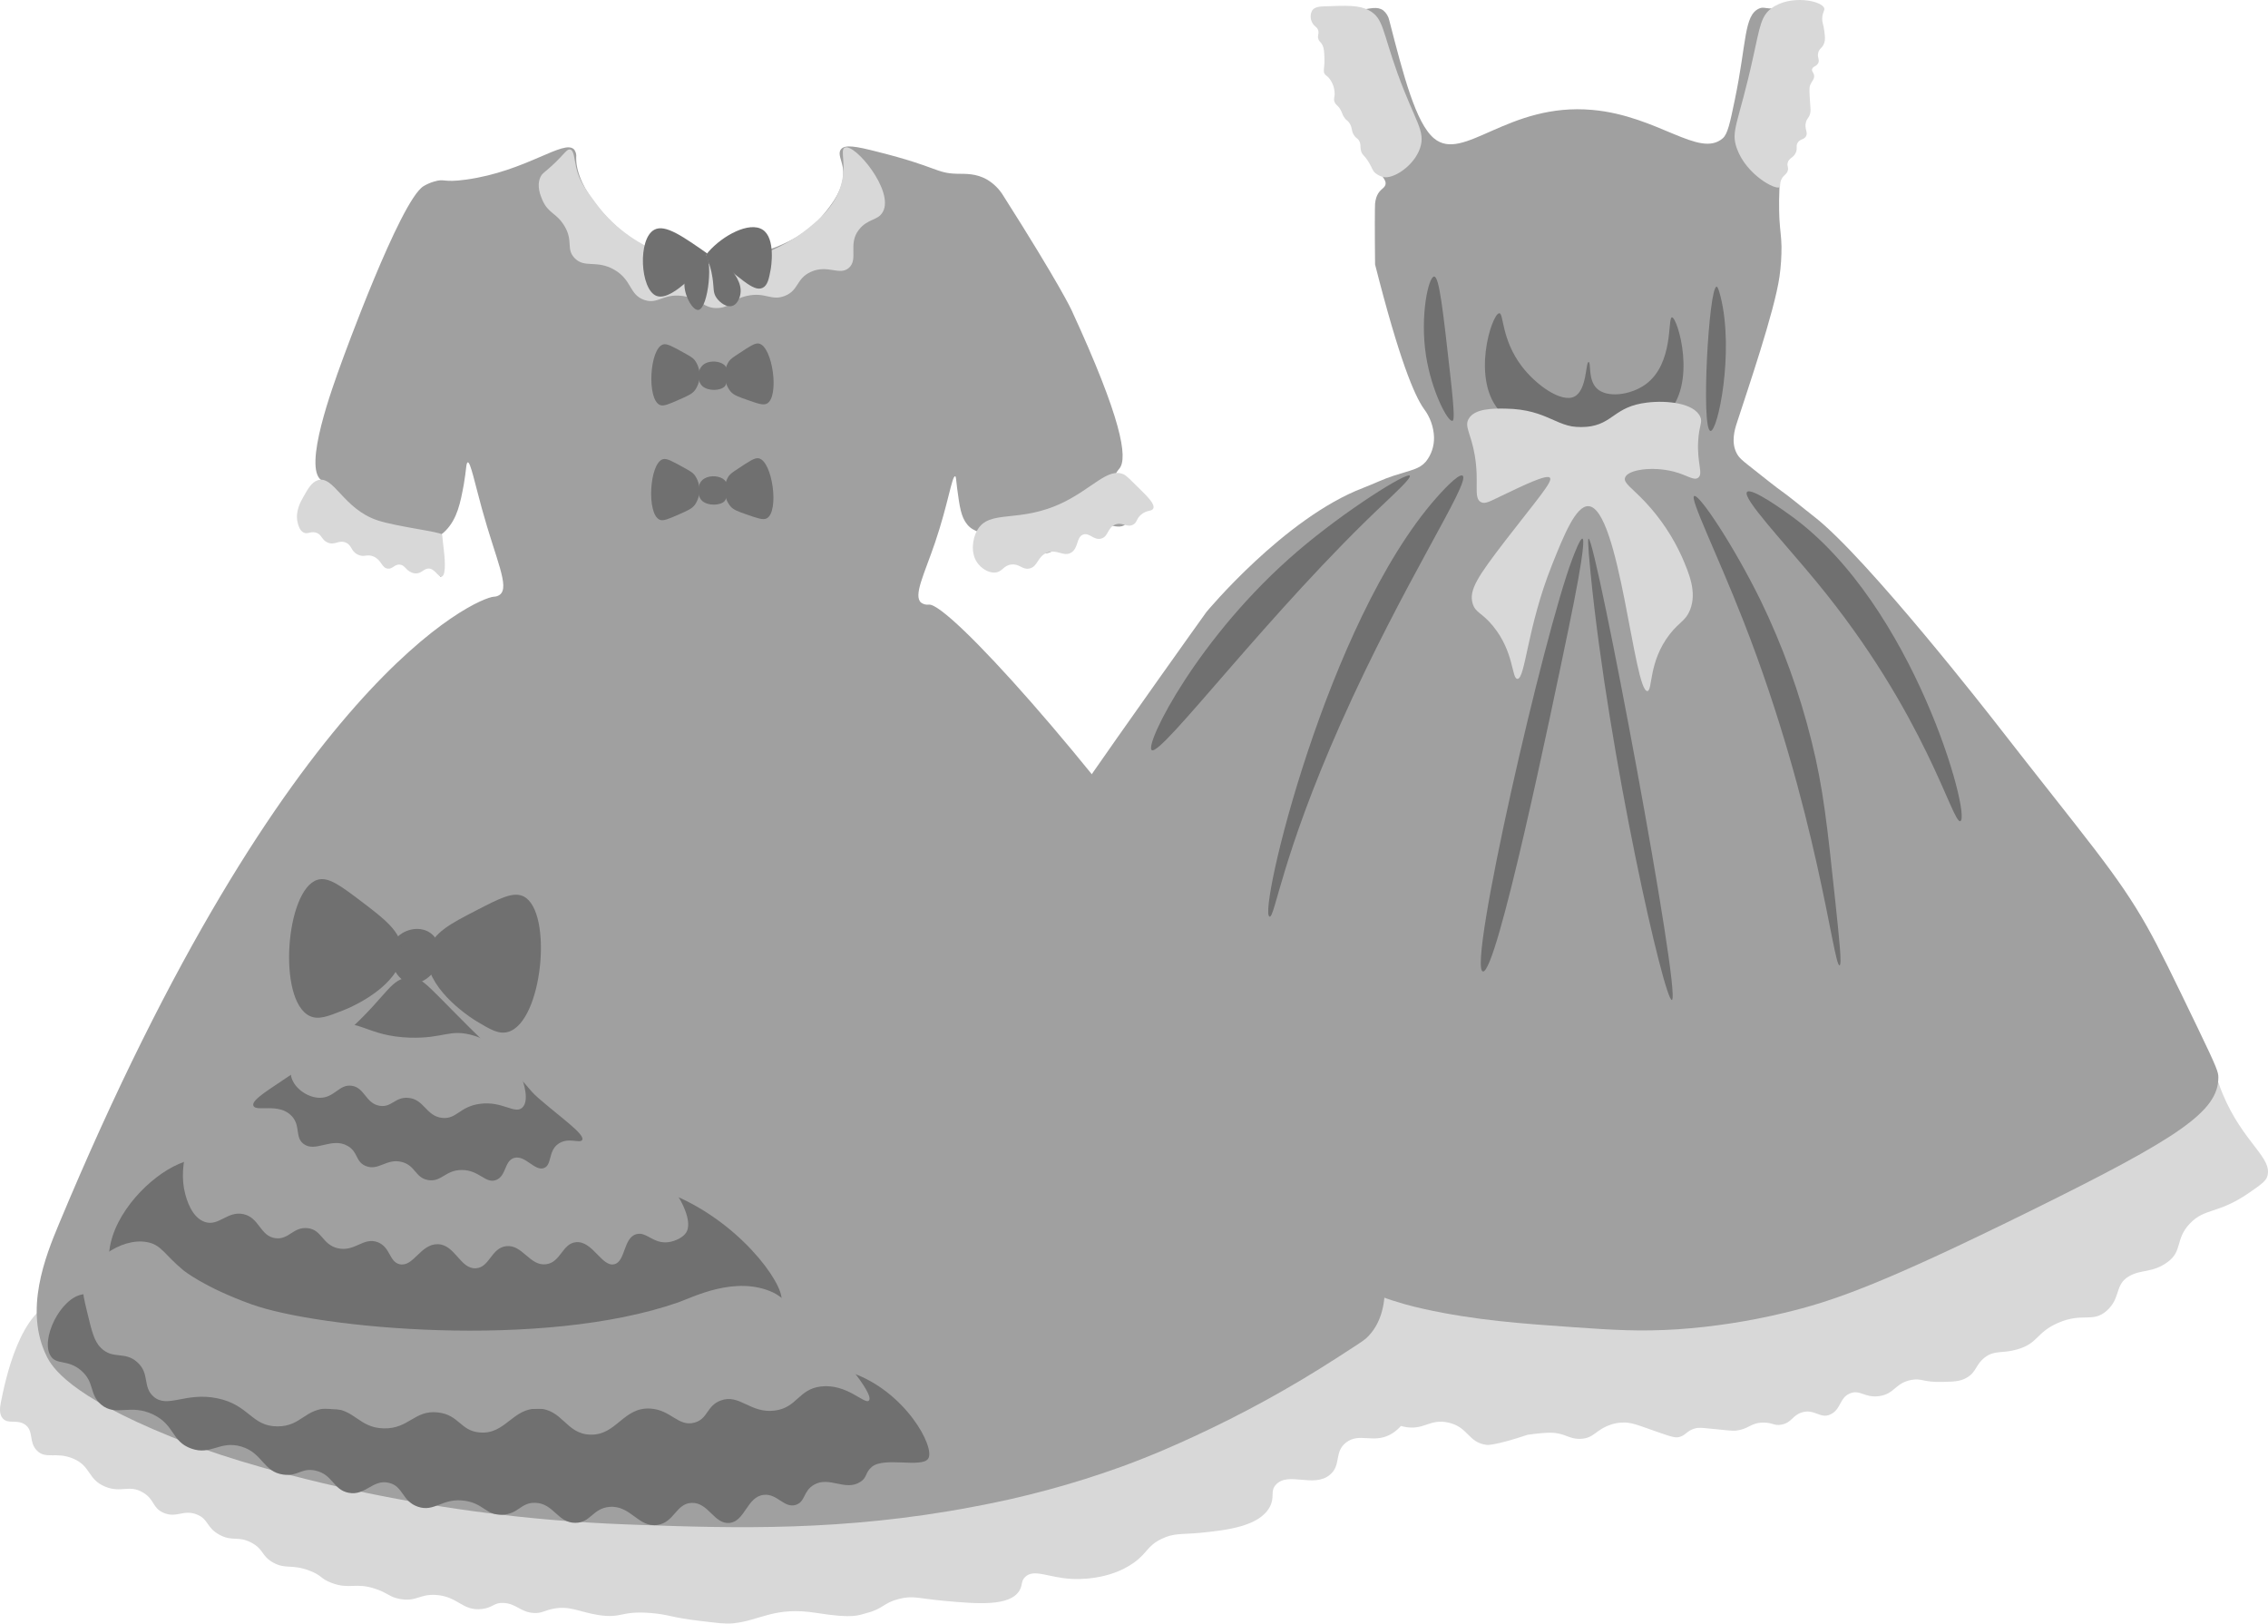 <?xml version="1.0" standalone="no"?><!-- Generator: Gravit.io --><svg xmlns="http://www.w3.org/2000/svg" xmlns:xlink="http://www.w3.org/1999/xlink" style="isolation:isolate" viewBox="0 0 853.814 611.165" width="853.814" height="611.165"><defs><clipPath id="_clipPath_0F8B1sZNr7Kzj7HYA1tospSmQXV3PXNV"><rect width="853.814" height="611.165"/></clipPath></defs><g clip-path="url(#_clipPath_0F8B1sZNr7Kzj7HYA1tospSmQXV3PXNV)"><path d=" M 347.904 393.999 C 344.534 395.179 345.484 400.129 341.784 409.299 C 335.704 424.409 327.154 425.839 326.494 436.839 C 326.194 441.759 326.614 448.749 330.314 450.599 C 332.624 451.759 334.234 449.959 337.204 451.369 C 340.634 452.999 339.884 456.069 344.084 459.019 C 345.966 460.025 347.906 460.92 349.894 461.699 C 351.604 462.449 353.044 463.009 356.324 464.369 C 359.824 465.829 361.384 467.149 364.734 468.199 C 369.274 469.609 369.534 468.689 371.624 469.729 C 377.334 472.569 375.414 479.529 380.804 482.729 C 384.634 485.009 386.484 481.999 391.504 484.259 C 396.524 486.519 395.884 490.189 401.454 493.439 C 405.774 495.959 406.994 494.219 412.164 496.499 C 419.474 499.719 418.554 503.879 424.394 506.439 C 432.134 509.839 436.394 503.819 443.524 507.209 C 449.084 509.859 447.524 514.379 453.464 518.679 C 459.974 523.379 463.784 519.379 475.644 522.499 C 484.184 524.749 486.374 527.599 491.534 529.739 C 493.809 530.641 496.177 531.292 498.594 531.679 C 506.924 532.959 509.124 529.229 515.424 530.149 C 522.044 531.149 521.424 535.489 528.424 537.039 C 536.034 538.709 538.054 533.899 545.254 535.509 C 552.894 537.219 552.624 543.089 559.784 543.919 C 559.784 543.919 562.674 544.259 575.084 540.099 C 575.084 540.099 579.864 539.419 582.734 539.329 C 589.184 539.139 590.234 541.779 594.974 541.629 C 600.114 541.459 600.514 538.289 606.444 536.269 C 607.666 535.859 608.937 535.61 610.224 535.529 C 614.064 535.209 616.224 536.379 624.804 539.329 C 629.804 541.069 630.974 541.329 632.454 540.859 C 634.704 540.159 635.074 538.639 637.804 537.799 C 639.484 537.289 640.624 537.469 643.924 537.799 C 649.434 538.359 652.184 538.639 653.104 538.569 C 658.414 538.119 658.794 535.569 663.814 535.509 C 667.484 535.509 667.814 536.819 670.694 536.269 C 674.584 535.519 674.694 532.829 678.344 531.679 C 683.084 530.199 685.234 534.239 689.054 532.449 C 693.174 530.519 692.384 526.259 696.404 524.549 C 700.214 522.929 701.954 526.299 707.404 525.549 C 713.304 524.759 713.404 520.549 719.644 519.439 C 723.564 518.749 723.794 520.359 731.114 520.199 C 735.554 520.099 737.844 520.049 740.294 518.669 C 744.144 516.509 743.624 513.769 747.174 511.019 C 750.964 508.099 753.554 509.659 759.414 507.959 C 767.414 505.659 766.414 501.669 774.714 498.019 C 784.004 493.919 787.804 498.099 793.074 493.429 C 798.504 488.609 795.984 483.649 801.484 480.429 C 806.074 477.739 810.294 479.269 816.024 475.079 C 821.754 470.889 818.784 466.469 824.434 460.549 C 830.084 454.629 835.064 457.059 846.614 449.069 C 850.824 446.169 852.924 444.709 853.504 442.949 C 855.844 435.829 844.434 430.379 836.674 411.589 C 833.784 404.589 834.614 403.589 832.844 402.409 C 823.064 396.089 797.994 428.349 760.184 453.659 C 728.764 474.659 699.994 483.259 685.984 487.319 C 677.444 489.789 633.854 501.929 575.844 495.729 C 556.844 493.729 508.254 488.039 458.844 459.779 C 408.904 431.249 379.404 426.109 365.524 407.779 C 363.414 404.969 353.854 391.919 347.904 393.999 Z " fill="rgb(216,216,216)"/><path d=" M 648.514 52.089 C 639.714 59.649 624.254 43.619 599.514 41.379 C 567.604 38.489 550.984 61.379 539.854 52.089 C 532.994 46.349 528.384 28.509 523.024 7.719 C 522.722 6.218 521.91 4.868 520.724 3.899 C 518.514 2.299 515.784 3.209 511.544 3.899 C 502.134 5.429 500.144 3.439 498.544 5.429 C 497.224 7.079 498.704 11.889 501.604 21.489 C 502.984 26.079 503.534 26.999 504.664 31.489 C 505.794 35.979 505.814 37.309 506.954 40.659 C 507.234 41.479 507.644 42.599 510.784 49.079 C 513.924 55.559 515.594 58.999 516.904 61.319 C 519.454 65.829 522.314 67.689 521.494 69.729 C 520.964 71.029 519.494 71.289 518.434 73.559 C 518.302 73.841 518.192 74.131 518.104 74.429 C 517.889 75.144 517.742 75.877 517.664 76.619 C 517.564 77.799 517.524 86.969 517.664 99.559 C 526.774 135.419 532.434 148.779 536.024 153.869 C 538.378 156.957 539.716 160.699 539.854 164.579 C 539.943 167.903 538.86 171.153 536.794 173.759 C 534.284 176.629 531.544 176.849 524.554 179.109 C 520.634 180.379 516.924 182.229 513.074 183.699 C 483.514 195.029 454.184 230.359 454.184 230.359 C 445.644 242.279 361.784 359.569 350.184 383.359 C 348.458 386.654 347.663 390.356 347.884 394.069 C 349.074 408.069 367.274 417.159 376.194 421.609 C 465.284 466.059 448.754 459.889 478.684 472.089 C 518.264 488.219 526.804 490.699 536.054 492.739 C 555.554 497.049 573.054 498.259 592.654 499.629 C 606.934 500.629 617.404 501.309 631.654 500.389 C 645.06 499.45 658.365 497.403 671.434 494.269 C 689.864 489.929 708.434 483.469 765.514 455.269 C 820.014 428.359 835.194 418.409 835.124 405.549 C 835.124 403.669 834.774 402.329 827.474 387.199 C 817.864 367.289 813.064 357.339 808.354 348.949 C 797.104 328.949 785.754 316.399 750.984 271.699 C 750.984 271.699 702.984 209.989 682.904 194.439 C 678.314 190.879 673.904 187.079 669.134 183.729 C 668.524 183.299 665.134 180.639 658.434 175.319 C 655.974 173.369 654.724 172.369 653.844 170.729 C 651.554 166.489 653.104 161.509 653.844 159.259 C 657.844 146.919 668.044 117.169 669.904 104.179 C 670.442 100.38 670.696 96.546 670.664 92.709 C 670.574 88.799 670.174 87.249 669.904 82.759 C 669.904 82.759 669.574 77.379 669.904 70.529 C 670.594 56.069 679.524 52.039 680.614 34.579 C 681.074 27.129 680.014 23.069 682.144 14.689 C 683.584 8.989 685.524 5.159 683.674 3.209 C 682.204 1.669 679.754 2.859 672.194 3.209 C 664.094 3.589 664.194 2.359 662.254 3.209 C 656.464 5.779 657.604 15.959 653.074 37.639 C 651.304 46.159 650.414 50.499 648.514 52.089 Z " fill="rgb(160,160,160)"/><path d=" M 666.874 3.129 C 662.994 6.029 662.594 9.659 659.994 21.489 C 654.414 46.839 651.414 49.049 653.874 55.919 C 657.474 65.869 668.464 71.619 669.934 70.459 C 670.404 70.089 669.834 69.069 670.694 67.399 C 671.554 65.729 672.524 65.769 672.994 64.339 C 673.464 62.909 672.634 62.649 672.994 61.279 C 673.484 59.369 675.134 59.539 676.054 57.449 C 676.824 55.699 675.924 54.989 676.814 53.629 C 677.704 52.269 679.114 52.629 679.874 51.329 C 680.784 49.759 679.174 48.559 679.874 45.979 C 680.284 44.479 680.874 44.589 681.404 42.919 C 681.754 41.729 681.584 41.139 681.404 38.329 C 681.184 34.859 681.074 33.129 681.404 32.209 C 682.064 30.419 683.154 29.839 682.934 28.389 C 682.764 27.249 682.004 26.939 682.174 26.089 C 682.394 24.969 683.784 25.089 684.464 23.799 C 685.144 22.509 684.084 21.799 684.464 19.969 C 684.844 18.139 686.084 18.199 686.764 16.149 C 687.184 14.889 687.044 13.779 686.764 11.559 C 686.434 8.929 685.954 8.669 685.994 6.969 C 686.054 4.619 686.994 4.049 686.764 3.139 C 685.974 0.229 673.954 -2.151 666.874 3.129 Z " fill="rgb(216,216,216)"/><path d=" M 564.414 117.919 C 561.584 117.989 553.414 143.559 565.184 155.399 C 570.374 160.619 579.354 160.659 597.304 160.749 C 613.824 160.839 622.084 160.879 627.134 156.169 C 639.234 144.889 631.524 119.479 629.434 119.449 C 627.704 119.449 630.234 136.899 619.494 144.689 C 613.824 148.799 604.924 149.889 601.134 146.219 C 597.724 142.929 599.024 136.339 598.074 136.279 C 596.874 136.199 597.514 146.819 592.714 149.279 C 587.914 151.739 578.334 145.079 572.834 137.809 C 565.134 127.639 566.134 117.829 564.414 117.919 Z " fill="rgb(112,112,112)"/><path d=" M 597.264 160.699 C 586.074 161.829 583.384 154.039 566.674 153.819 C 561.974 153.759 555.154 153.749 552.904 157.649 C 551.184 160.649 553.774 163.039 555.194 171.409 C 556.964 181.799 554.564 187.409 557.494 189.009 C 559.054 189.839 560.794 188.799 565.144 186.709 C 573.624 182.629 582.304 178.449 583.494 179.829 C 584.684 181.209 578.694 187.969 566.674 203.539 C 556.414 216.919 552.844 222.129 554.414 227.249 C 555.504 230.769 557.854 230.519 562.064 235.669 C 570.064 245.439 569.064 255.509 571.244 255.549 C 574.244 255.609 574.864 236.199 584.244 212.719 C 588.674 201.629 593.244 190.259 598.014 190.539 C 609.694 191.209 615.134 260.599 620.194 260.139 C 622.194 259.959 620.534 249.069 628.604 238.729 C 632.304 233.989 634.604 233.729 636.254 229.549 C 638.874 222.829 635.874 215.879 633.194 209.659 C 629.764 202.066 625.109 195.09 619.414 189.009 C 614.274 183.559 611.114 181.819 611.764 179.829 C 612.764 176.709 622.254 175.489 630.114 177.529 C 635.304 178.879 637.654 181.079 639.294 179.829 C 641.294 178.329 638.824 174.519 639.294 166.059 C 639.634 159.959 641.054 159.059 640.064 156.879 C 637.744 151.699 627.514 150.669 620.174 151.529 C 607.494 153.009 607.464 159.679 597.264 160.699 Z " fill="rgb(216,216,216)"/><path d=" M 515.414 3.919 C 520.854 6.859 520.354 11.639 526.124 27.629 C 532.734 45.949 536.874 49.309 534.534 55.929 C 532.194 62.549 524.474 67.509 520.764 66.639 C 519.641 66.366 518.595 65.843 517.704 65.109 C 516.594 64.109 516.704 63.449 515.414 61.289 C 513.584 58.179 512.784 58.499 512.354 56.699 C 511.974 55.119 512.434 54.229 511.584 52.869 C 511.054 52.029 510.784 52.229 510.054 51.339 C 508.474 49.419 509.334 47.939 507.764 45.989 C 507.124 45.199 506.944 45.389 506.234 44.459 C 505.344 43.289 505.434 42.719 504.704 41.399 C 503.644 39.479 502.924 39.719 502.404 38.339 C 501.884 36.959 502.624 36.649 502.404 34.519 C 502.243 32.531 501.439 30.65 500.114 29.159 C 499.304 28.319 498.924 28.369 498.584 27.629 C 498.154 26.699 498.484 25.989 498.584 23.809 C 498.584 23.659 498.634 22.679 498.584 21.509 C 498.484 19.259 498.434 18.129 497.824 16.919 C 497.214 15.709 496.614 15.759 496.294 14.629 C 495.894 13.279 496.594 12.829 496.294 11.569 C 495.934 10.059 494.804 10.129 493.994 8.509 C 493.218 7.077 493.218 5.351 493.994 3.919 C 494.994 2.469 497.204 2.439 498.584 2.389 C 507.334 2.049 511.714 1.919 515.414 3.919 Z " fill="rgb(216,216,216)"/><path d=" M 550.604 179.059 C 553.874 181.259 528.334 219.199 504.714 272.379 C 482.414 322.589 479.964 345.539 477.944 345.049 C 473.414 343.919 499.544 234.119 540.664 187.479 C 541.824 186.159 549.024 177.999 550.604 179.059 Z " fill="rgb(112,112,112)"/><path d=" M 530.724 179.059 C 529.604 177.629 506.454 192.149 488.654 207.359 C 451.094 239.449 430.794 280.219 433.574 282.359 C 437.044 284.989 478.464 229.479 521.574 189.049 C 524.774 185.969 531.414 179.919 530.724 179.059 Z " fill="rgb(112,112,112)"/><path d=" M 637.814 186.709 C 635.964 187.459 646.244 208.029 656.314 233.709 C 684.224 304.959 690.134 363.709 692.514 363.379 C 693.454 363.249 692.464 353.929 690.904 339.159 C 687.904 310.959 686.414 296.859 682.054 279.309 C 677.513 260.884 671.044 242.989 662.754 225.919 C 652.764 205.609 639.714 185.919 637.814 186.709 Z " fill="rgb(112,112,112)"/><path d=" M 657.694 185.179 C 655.694 187.379 671.624 204.179 683.694 218.839 C 725.174 269.079 735.004 310.309 738.004 309.099 C 742.194 307.399 720.434 227.729 674.514 194.359 C 672.464 192.859 659.414 183.349 657.694 185.179 Z " fill="rgb(112,112,112)"/><path d=" M 598.034 202.769 C 600.674 202.359 633.214 375.589 629.394 376.409 C 626.604 376.999 605.664 285.099 598.794 215.779 C 597.564 203.359 597.894 202.799 598.034 202.769 Z " fill="rgb(112,112,112)"/><path d=" M 591.914 210.419 C 581.234 238.469 552.304 364.629 558.254 365.699 C 563.494 366.639 583.834 268.699 590.384 237.199 C 597.094 204.899 596.184 202.889 595.734 202.769 C 594.904 202.559 592.754 208.199 591.914 210.419 Z " fill="rgb(112,112,112)"/><path d=" M 539.904 104.099 C 541.814 104.099 543.214 116.589 546.014 141.579 C 547.714 156.709 547.374 158.249 546.784 158.409 C 544.984 158.899 538.884 147.029 536.844 133.929 C 534.494 118.919 537.764 104.109 539.904 104.099 Z " fill="rgb(112,112,112)"/><path d=" M 646.224 107.919 C 643.284 108.039 640.294 161.739 643.924 162.219 C 646.664 162.589 652.924 132.639 647.754 111.739 C 646.824 108.029 646.414 107.919 646.224 107.919 Z " fill="rgb(112,112,112)"/><path d=" M 22.204 489.479 C 7.464 492.189 1.884 520.119 0.314 527.969 C -0.086 529.969 -0.336 532.439 1.064 533.969 C 3.064 536.219 6.364 534.199 9.374 536.229 C 12.834 538.579 10.694 542.789 13.894 546.039 C 17.234 549.449 21.054 546.379 27.484 549.039 C 34.344 551.909 32.914 556.859 39.554 559.609 C 45.724 562.159 48.614 558.669 53.894 561.869 C 58.274 564.519 57.284 567.519 61.444 569.419 C 66.444 571.689 69.094 567.989 74.274 570.179 C 78.624 572.009 77.634 574.999 82.574 577.719 C 87.514 580.439 89.574 578.029 94.654 580.719 C 99.444 583.269 98.294 585.719 102.954 588.269 C 107.614 590.819 109.784 588.679 116.544 591.269 C 121.334 593.059 120.414 594.189 124.844 595.869 C 131.644 598.439 133.844 595.529 141.444 598.129 C 146.444 599.849 146.444 601.129 150.504 601.899 C 156.784 603.049 157.854 600.009 164.084 600.389 C 172.424 600.909 174.084 606.569 181.444 605.679 C 185.734 605.159 185.904 603.149 189.744 603.409 C 194.524 603.739 196.014 606.949 201.064 607.189 C 203.884 607.319 204.724 606.369 207.854 605.679 C 214.394 604.219 217.724 606.759 225.214 607.939 C 234.274 609.369 233.414 606.299 244.834 607.189 C 251.834 607.719 252.534 608.899 263.704 610.189 C 269.884 610.919 272.984 611.349 275.824 611.089 C 286.264 610.089 291.384 604.599 307.484 607.179 C 321.584 609.429 323.264 607.959 326.344 607.179 C 332.564 605.599 332.434 603.419 338.424 601.889 C 343.784 600.519 345.874 601.759 355.784 602.649 C 367.914 603.739 379.994 604.759 383.704 598.869 C 385.104 596.659 384.234 595.219 385.964 593.589 C 389.314 590.439 394.594 593.859 403.324 594.349 C 405.714 594.479 417.424 594.889 426.724 588.349 C 432.004 584.609 431.794 581.949 437.284 579.289 C 441.964 577.029 444.804 577.659 451.624 577.029 C 461.954 576.029 474.144 574.559 478.044 567.219 C 480.044 563.389 478.044 561.439 480.304 558.909 C 485.004 553.779 494.554 560.279 500.684 555.139 C 505.014 551.509 502.154 546.659 506.684 543.069 C 511.684 539.129 516.814 543.459 523.284 540.069 C 528.624 537.249 531.984 530.649 532.344 524.969 C 532.894 516.259 526.094 514.479 521.774 500.069 C 519.144 491.259 520.454 487.839 518.004 486.479 C 510.564 482.359 488.774 508.479 486.304 511.389 C 440.594 565.169 296.574 567.059 279.514 567.239 C 213.874 567.919 90.124 555.919 50.124 507.589 C 46.414 503.079 34.264 487.259 22.204 489.479 Z " fill="rgb(216,216,216)"/><path d=" M 316.534 56.279 C 315.364 57.879 316.794 60.159 317.294 63.069 C 318.574 70.609 312.724 77.529 308.984 81.939 C 297.584 95.409 261.984 105.769 237.294 89.489 C 231.294 85.489 216.734 71.619 216.914 59.299 C 217.063 58.24 216.794 57.164 216.164 56.299 C 212.354 52.189 198.224 64.489 175.404 67.619 C 166.404 68.859 167.634 67.059 163.334 68.369 C 161.97 68.773 160.663 69.348 159.444 70.079 C 150.614 75.499 128.614 136.299 128.614 136.299 C 125.424 145.129 113.874 176.129 121.064 180.829 C 121.664 181.219 122.944 181.829 123.334 183.089 C 124.704 187.749 112.204 194.209 113.524 196.669 C 114.294 198.119 117.794 196.399 123.334 198.179 C 125.254 198.799 125.274 199.179 130.124 201.959 C 135.454 205.039 138.994 207.089 143.704 208.749 C 146.168 209.668 148.69 210.423 151.254 211.009 C 153.221 211.474 155.232 211.729 157.254 211.769 C 160.154 211.769 160.584 211.259 161.784 211.769 C 164.674 212.989 165.274 217.309 165.964 217.129 C 166.344 217.029 166.314 215.729 166.304 215.539 C 166.124 209.279 163.604 205.769 164.804 202.709 C 165.314 201.389 165.964 201.599 167.804 199.709 C 172.154 195.249 173.334 189.219 174.604 182.349 C 175.604 176.669 175.424 174.159 176.114 174.049 C 177.114 173.899 178.854 182.189 181.394 191.409 C 186.734 210.839 191.964 220.869 188.184 223.859 C 187.53 224.346 186.739 224.613 185.924 224.619 C 179.574 225.019 107.704 255.569 22.154 460.839 C 17.104 472.939 8.954 493.269 17.624 510.649 C 19.444 514.309 25.674 525.179 64.414 540.839 C 71.524 543.719 89.414 550.679 121.014 558.199 C 151.059 565.353 181.619 570.135 212.414 572.499 C 224.494 573.439 233.414 573.759 240.344 574.009 C 276.344 575.289 317.444 576.519 366.344 567.219 C 385.342 563.724 404.022 558.674 422.194 552.119 C 434.304 547.689 443.364 543.559 449.364 540.799 C 467.892 532.259 485.796 522.425 502.944 511.369 C 509.824 506.949 513.264 504.739 514.274 503.819 C 560.734 461.059 364.414 226.579 349.744 227.599 C 348.683 227.746 347.606 227.474 346.744 226.839 C 343.744 224.209 348.014 216.029 352.024 204.199 C 356.954 189.689 358.364 179.099 359.574 179.299 C 359.964 179.359 359.874 180.459 360.324 183.819 C 361.264 190.759 361.764 194.529 364.104 197.409 C 366.734 200.649 369.584 199.549 370.894 202.689 C 371.764 204.789 370.974 206.229 372.404 208.689 C 373.094 209.899 374.004 211.489 375.404 211.689 C 377.984 212.089 378.924 207.359 384.464 204.899 C 386.194 204.119 388.254 203.239 389.744 204.139 C 391.234 205.039 391.244 207.539 393.044 208.139 C 393.712 208.3 394.415 208.236 395.044 207.959 C 397.824 206.959 406.234 203.269 405.524 200.519 C 405.394 200.019 404.914 199.389 403.344 198.899 C 404.283 198.284 405.29 197.777 406.344 197.389 C 414.124 194.579 420.244 200.269 423.704 197.389 C 425.574 195.829 425.704 192.559 425.214 190.599 C 424.214 186.509 419.784 185.919 419.214 182.289 C 418.734 179.429 420.984 176.909 421.484 176.289 C 424.554 172.239 422.354 157.859 403.364 116.669 C 403.364 116.669 398.984 107.139 377.704 73.669 C 376.218 71.214 374.159 69.155 371.704 67.669 C 367.484 65.199 363.454 65.469 360.374 65.409 C 352.234 65.239 353.174 62.849 330.194 57.099 C 322.084 55.019 317.974 54.319 316.534 56.279 Z " fill="rgb(160,160,160)"/><path d=" M 214.654 56.279 C 213.484 55.979 212.654 57.709 208.654 61.559 C 204.964 65.069 204.104 65.099 203.374 66.839 C 201.994 70.109 203.484 73.629 204.124 75.149 C 206.364 80.429 209.454 80.069 212.424 84.959 C 215.944 90.739 213.014 93.549 216.204 97.029 C 219.984 101.179 224.544 97.639 231.294 101.559 C 238.044 105.479 236.774 110.919 242.574 112.919 C 247.794 114.659 249.484 110.429 256.914 111.409 C 263.914 112.329 264.814 116.359 270.494 115.939 C 275.224 115.589 275.184 112.759 281.064 111.409 C 288.164 109.779 290.234 113.409 295.404 111.409 C 300.774 109.299 299.684 104.889 305.214 102.359 C 311.594 99.429 316.044 103.909 319.554 100.849 C 323.274 97.609 319.134 91.849 323.324 86.509 C 326.764 82.119 330.514 83.169 332.384 79.709 C 336.664 71.789 321.794 53.899 318.044 55.559 C 316.044 56.439 318.924 61.889 316.534 69.899 C 314.224 77.679 308.634 82.299 304.464 85.749 C 293.164 94.88 278.987 99.697 264.464 99.339 C 264.464 99.339 239.824 97.469 224.464 76.699 C 220.304 71.069 218.044 68.019 216.914 63.109 C 216.154 59.779 216.124 56.649 214.654 56.279 Z " fill="rgb(216,216,216)"/><path d=" M 257.664 106.839 C 262.864 102.539 262.734 99.329 266.724 94.769 C 272.084 88.649 282.084 83.249 287.104 86.469 C 292.124 89.689 290.264 100.789 290.104 101.559 C 289.494 104.819 289.004 107.429 287.104 108.349 C 283.414 110.119 278.414 103.919 267.484 96.279 C 257.084 88.979 250.484 84.279 246.344 86.469 C 240.004 89.809 240.974 108.959 247.104 111.369 C 250.564 112.729 255.474 108.659 257.664 106.839 Z " fill="rgb(112,112,112)"/><path d=" M 265.214 95.519 C 268.584 96.689 266.754 116.029 262.954 116.659 C 260.954 116.979 257.954 112.119 257.664 107.599 C 257.204 100.629 263.094 94.789 265.214 95.519 Z " fill="rgb(112,112,112)"/><path d=" M 268.234 104.579 C 268.834 108.579 268.334 110.109 269.744 112.129 C 271.034 113.979 273.634 115.859 275.744 115.129 C 278.114 114.339 278.744 110.799 278.744 110.599 C 279.994 102.829 267.594 94.199 265.914 95.499 C 265.204 96.109 267.294 98.239 268.234 104.579 Z " fill="rgb(112,112,112)"/><path d=" M 161.264 357.839 C 162.864 351.189 169.674 347.669 179.264 342.729 C 188.134 338.149 193.264 335.489 197.144 337.459 C 208.284 343.119 204.294 384.829 191.224 388.459 C 187.734 389.459 184.454 387.459 179.444 384.459 C 172.414 380.169 158.594 368.919 161.264 357.839 Z " fill="rgb(112,112,112)"/><path d=" M 148.744 353.729 C 144.744 359.249 148.494 368.869 154.144 370.109 C 158.874 371.109 164.784 366.239 165.574 360.489 C 165.994 357.489 165.134 353.289 161.844 351.079 C 157.634 348.249 151.414 349.999 148.744 353.729 Z " fill="rgb(112,112,112)"/><path d=" M 151.324 357.459 C 150.894 350.629 144.784 345.989 136.214 339.459 C 128.264 333.459 123.654 329.919 119.504 331.189 C 107.564 334.859 104.334 376.629 116.594 382.449 C 119.864 384.009 123.424 382.609 128.884 380.449 C 136.504 377.539 152.054 368.819 151.324 357.459 Z " fill="rgb(112,112,112)"/><path d=" M 62.954 440.429 C 86.744 425.929 105.364 448.629 155.784 452.499 C 207.314 456.499 222.694 435.419 256.154 450.989 C 281.604 462.829 296.704 486.139 293.894 490.239 C 291.894 493.159 280.354 486.889 272.764 493.239 C 269.504 495.979 270.134 498.409 266.764 500.039 C 260.974 502.799 256.204 497.219 250.914 500.039 C 246.914 502.189 247.804 506.439 244.124 507.579 C 239.714 508.949 237.174 503.229 232.044 503.809 C 225.714 504.519 225.094 513.749 219.214 514.379 C 213.504 514.989 211.294 506.559 204.874 506.829 C 199.034 507.079 198.414 514.179 192.044 515.129 C 184.824 516.209 181.954 507.619 173.934 508.339 C 167.654 508.899 166.934 514.389 161.104 514.339 C 154.104 514.339 152.454 506.559 146.014 506.789 C 139.574 507.019 138.354 514.499 132.424 514.339 C 126.774 514.179 126.184 507.339 119.594 506.029 C 112.184 504.599 108.534 512.429 102.234 510.559 C 96.234 508.779 96.944 500.849 90.914 499.239 C 84.884 497.629 81.064 504.849 75.824 503.019 C 70.184 501.019 72.224 491.839 66.014 488.679 C 59.804 485.519 54.014 492.469 47.904 489.429 C 42.104 486.559 41.254 477.429 41.104 475.849 C 39.734 461.569 52.174 446.989 62.954 440.429 Z " fill="rgb(112,112,112)"/><path d=" M 81.064 416.269 C 100.174 403.149 122.894 437.439 169.364 436.649 C 200.524 436.129 211.314 419.649 232.004 429.099 C 249.084 436.919 262.244 457.189 258.414 463.819 C 257.264 465.819 254.164 467.259 251.624 467.589 C 245.904 468.349 243.394 463.499 239.544 464.589 C 234.604 465.969 235.544 474.869 231.244 475.909 C 226.594 477.029 223.144 467.099 216.904 467.599 C 211.684 468.019 211.144 475.189 205.584 475.909 C 199.414 476.699 196.664 468.329 190.494 469.109 C 184.894 469.829 184.324 477.109 179.164 477.419 C 173.274 477.809 171.344 468.519 164.834 468.359 C 158.324 468.199 155.674 476.999 150.494 475.909 C 146.494 475.059 147.034 469.469 142.184 467.599 C 136.814 465.539 133.524 471.409 127.094 469.869 C 121.264 468.469 121.224 462.869 115.774 462.319 C 110.324 461.769 108.774 466.759 103.694 466.099 C 97.864 465.319 97.694 458.349 91.624 457.039 C 85.624 455.759 82.454 461.629 77.284 460.039 C 72.114 458.449 70.224 451.279 69.734 449.469 C 66.764 438.559 71.514 422.829 81.064 416.269 Z " fill="rgb(160,160,160)"/><path d=" M 132.414 386.839 C 113.244 404.589 93.854 412.649 95.414 416.269 C 96.464 418.679 104.934 414.999 109.754 420.049 C 113.304 423.769 110.904 428.049 114.284 430.609 C 118.754 433.989 124.894 427.929 130.884 431.369 C 134.884 433.669 133.764 437.309 137.684 438.919 C 142.494 440.919 145.474 435.919 151.264 437.409 C 156.454 438.749 156.264 443.299 161.074 444.199 C 166.174 445.139 167.654 440.369 173.904 440.429 C 180.424 440.429 182.784 445.699 186.734 444.199 C 190.684 442.699 189.804 437.009 193.524 435.899 C 197.724 434.639 201.354 441.099 204.844 439.669 C 207.844 438.449 206.334 433.319 210.134 430.609 C 213.934 427.899 218.434 430.609 219.184 429.099 C 220.284 426.989 211.084 420.689 202.584 413.259 C 198.284 409.499 199.654 409.129 184.474 394.389 C 160.894 371.489 159.684 367.849 154.284 367.969 C 147.274 368.139 146.004 374.239 132.414 386.839 Z " fill="rgb(112,112,112)"/><path d=" M 125.594 386.089 C 135.164 383.269 138.164 390.089 154.274 390.609 C 167.274 390.999 169.274 387.079 178.424 389.859 C 180.014 390.339 191.154 393.859 195.784 404.199 C 197.354 407.689 199.354 414.579 196.534 417.029 C 193.714 419.479 189.074 414.389 180.684 415.519 C 172.984 416.519 171.894 421.469 166.344 420.799 C 160.344 420.079 159.634 413.629 153.514 413.259 C 148.624 412.959 147.424 416.979 142.954 416.259 C 137.624 415.419 137.354 409.399 132.384 408.719 C 127.624 408.059 125.934 413.319 120.314 413.249 C 115.814 413.189 110.964 409.739 109.744 405.699 C 107.624 398.649 116.314 388.809 125.594 386.089 Z " fill="rgb(160,160,160)"/><path d=" M 31.254 487.219 C 38.194 486.219 44.384 496.779 48.614 502.309 C 73.034 534.249 134.004 532.399 205.614 530.239 C 230.954 529.469 243.614 529.079 257.684 526.459 C 290.894 520.269 302.324 510.549 320.334 516.649 C 340.804 523.589 352.334 545.059 349.384 549.149 C 346.884 552.649 332.844 548.329 328.254 552.149 C 325.594 554.379 326.554 556.149 323.894 557.829 C 318.194 561.509 312.194 555.509 306.374 558.949 C 302.314 561.329 303.234 565.349 299.574 566.489 C 295.174 567.859 292.634 562.139 287.504 562.719 C 281.174 563.429 280.504 572.649 274.674 573.279 C 268.844 573.909 266.744 565.469 260.334 565.739 C 254.494 565.979 253.864 573.089 247.504 574.039 C 240.284 575.119 237.414 566.529 229.394 567.249 C 223.104 567.809 222.394 573.249 216.564 573.249 C 209.854 573.249 208.474 565.889 201.464 565.709 C 195.974 565.559 195.224 569.999 189.014 570.189 C 182.804 570.379 182.184 566.009 175.014 564.949 C 166.464 563.689 163.674 569.399 157.274 567.169 C 151.274 565.079 151.884 559.429 146.334 558.169 C 140.244 556.779 137.614 563.169 131.234 561.939 C 125.374 560.799 125.354 555.069 118.784 553.589 C 113.484 552.399 112.234 555.839 106.704 555.099 C 99.054 554.099 98.964 546.939 90.854 544.539 C 82.744 542.139 79.494 547.969 71.994 545.289 C 64.494 542.609 65.864 536.409 57.654 532.459 C 48.934 528.269 43.654 533.459 38.024 528.689 C 33.514 524.799 35.724 520.319 30.484 515.859 C 25.544 511.659 21.354 513.859 19.164 510.569 C 15.014 504.429 22.724 488.419 31.254 487.219 Z " fill="rgb(112,112,112)"/><path d=" M 55.414 467.589 C 60.794 468.589 61.944 472.319 69.004 478.159 C 69.004 478.159 76.674 484.499 94.664 490.989 C 119.824 500.069 204.134 508.119 255.414 490.239 C 261.004 488.239 276.864 480.079 290.884 486.459 C 291.994 486.969 294.524 488.209 302.204 495.519 C 315.484 508.149 329.334 524.809 327.114 527.219 C 325.554 528.899 318.904 520.739 308.994 521.929 C 300.584 522.929 300.084 529.929 291.644 530.989 C 282.434 532.179 278.384 524.509 271.264 527.219 C 265.954 529.219 266.574 534.109 261.454 535.519 C 255.314 537.209 252.644 530.719 244.844 530.239 C 234.614 529.599 232.154 540.349 222.204 540.049 C 213.014 539.769 211.824 530.479 202.584 530.239 C 192.924 529.979 190.314 540.019 180.694 539.239 C 173.294 538.679 172.884 532.579 164.854 531.689 C 155.974 530.689 154.004 537.889 144.474 537.689 C 134.944 537.489 133.684 530.259 124.094 530.149 C 114.744 530.039 113.554 536.939 104.474 536.939 C 94.654 536.939 93.914 528.869 81.834 526.369 C 69.754 523.869 62.974 530.449 57.684 525.619 C 53.634 521.919 56.454 517.069 51.684 512.789 C 46.914 508.509 42.684 511.859 38.094 507.499 C 35.474 504.989 34.584 501.299 32.814 493.919 C 31.674 489.169 31.104 486.789 31.304 484.859 C 32.274 475.269 45.414 465.669 55.414 467.589 Z " fill="rgb(160,160,160)"/><path d=" M 119.554 180.809 C 125.654 178.699 129.174 191.609 142.194 195.899 C 149.274 198.229 165.874 200.229 166.344 201.179 C 166.554 201.599 166.514 201.679 166.624 202.999 C 166.704 203.909 166.914 205.599 167.104 207.219 C 167.294 208.839 168.154 216.379 166.344 217.029 C 165.004 217.519 163.624 213.719 161.064 214.029 C 159.374 214.219 158.514 216.029 156.264 215.849 C 155.836 215.815 155.417 215.71 155.024 215.539 C 152.584 214.539 152.484 212.729 150.504 212.539 C 148.524 212.349 147.884 214.259 145.974 214.049 C 143.654 213.799 143.724 210.879 140.684 209.519 C 138.154 208.389 137.094 209.969 134.684 208.769 C 132.024 207.469 132.574 205.259 130.154 204.239 C 127.524 203.129 126.074 205.399 123.364 204.239 C 120.964 203.239 121.214 201.089 118.834 200.469 C 116.834 199.949 115.834 201.219 114.304 200.469 C 112.774 199.719 112.304 197.699 112.044 196.689 C 111.044 192.499 113.244 188.689 114.304 186.879 C 115.924 183.969 117.314 181.579 119.554 180.809 Z " fill="rgb(216,216,216)"/><path d=" M 422.954 178.539 C 417.174 175.969 411.344 183.719 400.304 189.109 C 383.624 197.259 372.454 191.429 367.854 199.669 C 366.014 202.969 365.404 208.199 367.854 211.749 C 369.174 213.659 371.854 215.749 374.644 215.519 C 377.434 215.289 377.644 212.899 380.644 212.519 C 383.844 212.099 384.744 214.519 387.434 214.029 C 390.784 213.409 390.434 209.459 394.234 208.029 C 398.034 206.599 400.394 209.739 403.234 208.029 C 406.074 206.319 405.154 202.159 407.764 201.229 C 410.144 200.379 411.764 203.509 414.554 202.739 C 417.344 201.969 416.834 198.649 419.844 197.459 C 422.544 196.389 424.334 198.799 426.634 197.459 C 428.194 196.549 427.714 195.279 429.634 193.689 C 431.844 191.859 433.634 192.599 434.164 191.419 C 434.874 189.809 432.164 187.099 428.874 183.869 C 425.584 180.639 424.164 179.079 422.954 178.539 Z " fill="rgb(216,216,216)"/><path d=" M 272.764 180.719 C 273.764 181.719 273.684 183.019 273.514 185.609 C 273.414 187.239 273.354 188.049 272.764 188.659 C 271.134 190.329 266.694 190.479 264.464 188.659 C 263.423 187.737 262.866 186.387 262.954 184.999 C 262.954 184.049 262.834 181.489 265.214 180.109 C 267.594 178.729 271.184 179.169 272.764 180.719 Z " fill="rgb(112,112,112)"/><path d=" M 274.274 179.299 C 274.924 178.349 275.964 177.659 278.044 176.299 C 282.114 173.589 284.144 172.239 285.594 172.519 C 290.814 173.519 293.474 192.699 288.594 195.159 C 287.274 195.829 285.194 195.109 281.044 193.659 C 277.814 192.529 276.204 191.959 275.044 190.659 C 272.358 187.437 272.047 182.854 274.274 179.299 Z " fill="rgb(112,112,112)"/><path d=" M 261.414 178.719 C 260.684 177.829 259.594 177.219 257.414 176.009 C 253.144 173.639 251.014 172.449 249.594 172.849 C 244.474 174.279 243.344 193.589 248.384 195.659 C 249.754 196.219 251.764 195.329 255.794 193.549 C 258.914 192.169 260.484 191.479 261.574 190.059 C 263.966 186.638 263.901 182.071 261.414 178.719 L 261.414 178.719 Z " fill="rgb(112,112,112)"/><path d=" M 272.834 137.519 C 273.834 138.519 273.754 139.819 273.584 142.409 C 273.474 144.039 273.424 144.849 272.834 145.459 C 271.204 147.129 266.754 147.279 264.534 145.459 C 263.493 144.537 262.936 143.187 263.024 141.799 C 262.759 139.868 263.641 137.959 265.284 136.909 C 267.624 135.559 271.254 135.969 272.834 137.519 Z " fill="rgb(112,112,112)"/><path d=" M 274.344 136.099 C 274.994 135.149 276.034 134.459 278.114 133.099 C 282.184 130.389 284.214 129.039 285.664 129.319 C 290.884 130.319 293.544 149.499 288.664 151.959 C 287.344 152.629 285.264 151.959 281.114 150.459 C 277.884 149.329 276.274 148.759 275.114 147.459 C 272.425 144.238 272.114 139.653 274.344 136.099 Z " fill="rgb(112,112,112)"/><path d=" M 261.494 135.519 C 260.764 134.629 259.674 134.019 257.494 132.809 C 253.224 130.439 251.094 129.249 249.674 129.649 C 244.544 131.079 243.424 150.389 248.464 152.459 C 249.834 153.019 251.844 152.129 255.874 150.349 C 258.994 148.969 260.564 148.279 261.644 146.859 C 264.045 143.442 263.984 138.871 261.494 135.519 Z " fill="rgb(112,112,112)"/></g></svg>
